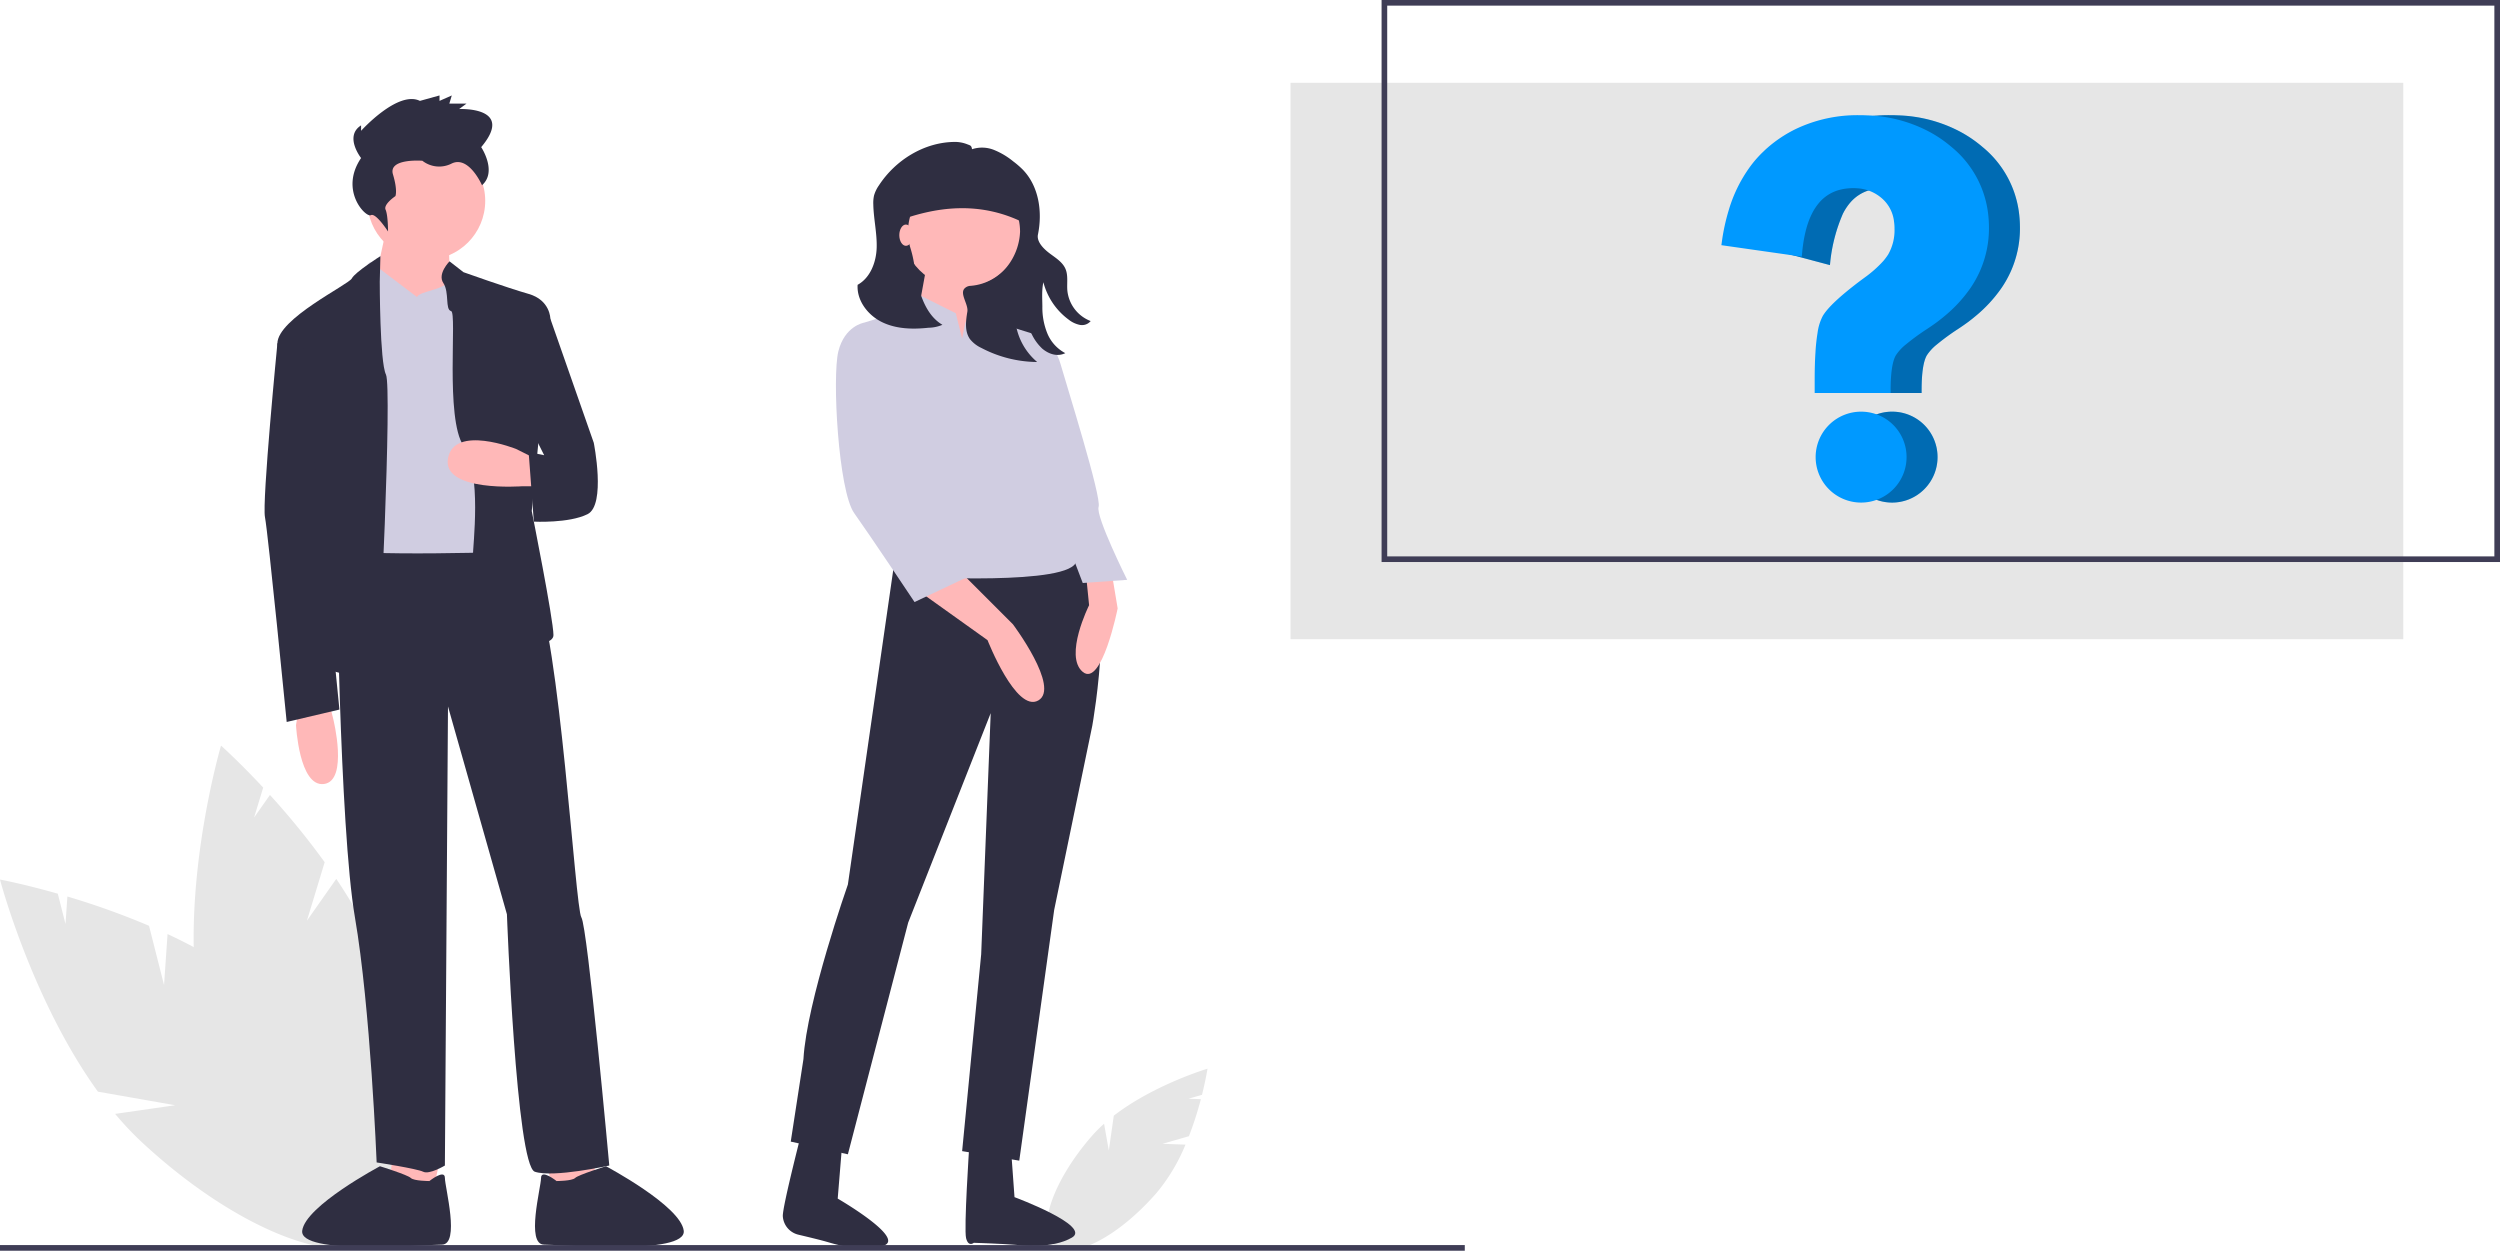 <svg id="ffb55883-6880-4c99-84fd-4a8eccb5f463" data-name="Layer 1" xmlns="http://www.w3.org/2000/svg" width="887.5" height="444.01" viewBox="0 0 887.5 444.01"><title>faq</title><rect x="458.131" y="29.395" width="395.038" height="197.519" fill="#e6e6e6"/><path d="M568.961,634.043l9.356-2.697a122.561,122.561,0,0,0,4.242-13.147l-4.394-.16,4.79-1.381c1.387-5.527,1.955-9.276,1.955-9.276s-18.976,5.652-33.266,16.681l-1.763,12.37-1.687-9.511a49.586,49.586,0,0,0-4.392,4.421c-13.757,15.817-19.744,33.132-13.372,38.675s22.691-2.787,36.448-18.603a65.281,65.281,0,0,0,10.215-17.075Z" transform="translate(-156.25 -227.995)" fill="#e6e6e6"/><path d="M214.485,577.687l-5.333-21.034a273.135,273.135,0,0,0-28.978-10.396l-.673,9.775-2.73-10.77c-12.212-3.487-20.52-5.023-20.52-5.023s11.222,42.674,34.759,75.298l27.426,4.818-21.307,3.072a110.504,110.504,0,0,0,9.531,10.1c34.24,31.782,72.377,46.364,85.181,32.569s-4.573-50.742-38.813-82.524c-10.615-9.853-23.949-17.76-37.297-23.982Z" transform="translate(-156.25 -227.995)" fill="#e6e6e6"/><path d="M265.205,554.844l6.307-20.763a273.135,273.135,0,0,0-19.433-23.878l-5.629,8.02,3.229-10.631c-8.652-9.298-14.969-14.907-14.969-14.907s-12.452,42.331-9.166,82.426l20.988,18.301-19.827-8.384a110.503,110.503,0,0,0,2.938,13.573c12.883,44.906,37.992,77.101,56.084,71.911s22.314-45.801,9.431-90.706c-3.994-13.921-11.322-27.582-19.531-39.809Z" transform="translate(-156.25 -227.995)" fill="#e6e6e6"/><polygon points="194.275 413.765 196.478 423.676 211.894 422.574 210.793 411.563 194.275 413.765" fill="#ffb8b8"/><polygon points="155.735 413.765 153.533 423.676 138.116 422.574 139.218 411.563 155.735 413.765" fill="#ffb8b8"/><circle cx="151.33" cy="71.306" r="20.922" fill="#ffb8b8"/><polygon points="138.116 76.812 132.611 102.139 160.139 110.948 159.038 79.015 138.116 76.812" fill="#ffb8b8"/><path d="M304.277,333.437l-13.854-10.489s-2.663-3.826-3.764-.522S275.647,337.842,275.647,337.842l7.708,90.295,58.361,1.101s-22.805-105.259-25.717-101.631S305.378,331.235,304.277,333.437Z" transform="translate(-156.25 -227.995)" fill="#d0cde1"/><path d="M315.839,320.774s-4.405,4.405-2.202,7.708.551,9.429,2.753,9.945-2.202,37.955,4.405,47.865,3.303,35.237,3.303,39.642,6.607,30.832,6.607,30.832,22.023,2.202,22.023-3.303-7.708-44.046-7.708-44.046l6.607-68.272s0-6.607-7.708-8.809-23.124-7.708-23.124-7.708Z" transform="translate(-156.25 -227.995)" fill="#2f2e41"/><path d="M347.222,400.608H341.716s-28.63,2.202-26.428-9.91,24.225-3.303,24.225-3.303l6.607,3.303Z" transform="translate(-156.25 -227.995)" fill="#ffb8b8"/><path d="M291.298,318.922s-9.044,5.706-10.145,7.908-26.428,14.315-26.428,23.124,7.708,18.72,7.708,18.72l9.91,96.901s16.517,5.506,17.618,1.101,5.506-101.306,3.303-105.711-2.202-33.035-2.202-33.035Z" transform="translate(-156.25 -227.995)" fill="#2f2e41"/><path d="M262.433,478.79l-1.101,6.607s1.101,22.023,9.91,20.922,3.303-23.124,3.303-23.124l-1.101-4.405Z" transform="translate(-156.25 -227.995)" fill="#ffb8b8"/><path d="M275.647,422.631s1.101,99.104,6.607,131.037,7.708,86.991,7.708,86.991,14.315,2.202,16.517,3.303,7.708-2.202,7.708-2.202l1.101-162.971,20.922,73.777s3.303,89.193,9.91,91.396,26.428-2.202,26.428-2.202-7.708-84.789-9.91-88.092-7.708-100.205-16.517-117.823l-3.303-12.113S280.051,425.934,275.647,422.631Z" transform="translate(-156.25 -227.995)" fill="#2f2e41"/><path d="M353.829,647.266s-5.506-4.405-5.506-1.101-5.506,23.675,1.101,23.675,50.653,3.854,49.552-4.955-27.599-22.876-27.599-22.876-9.841,3.055-10.942,4.156S353.829,647.266,353.829,647.266Z" transform="translate(-156.25 -227.995)" fill="#2f2e41"/><path d="M308.681,647.266s5.506-4.405,5.506-1.101,5.506,23.675-1.101,23.675-50.653,3.854-49.552-4.955,27.599-22.876,27.599-22.876,9.841,3.055,10.942,4.156S308.681,647.266,308.681,647.266Z" transform="translate(-156.25 -227.995)" fill="#2f2e41"/><path d="M343.918,340.044l7.708,1.101,15.416,44.046s4.405,22.023-2.202,25.327-19.077,2.658-19.077,2.658L343.918,388.495l5.506,1.101-5.506-11.012Z" transform="translate(-156.25 -227.995)" fill="#2f2e41"/><path d="M260.231,345.55l-5.506,4.405s-5.506,56.159-4.405,61.665,7.708,72.676,7.708,72.676l18.72-4.405L263.534,346.651Z" transform="translate(-156.25 -227.995)" fill="#2f2e41"/><path d="M284.434,284.095s-6.091-7.727,0-11.591v1.932s13.053-14.489,20.885-10.625l6.962-1.932v1.932l4.351-1.932-.87,2.898h6.091l-2.611,1.932s20.014-.966,7.832,13.523c0,0,5.791,8.687.285,13.52,0,0-4.636-10.622-10.727-7.724a9.7,9.7,0,0,1-10.442-.966s-12.183-.966-10.442,4.83.87,7.727.87,7.727-4.351,2.898-3.481,4.83.87,7.727.87,7.727-4.351-6.761-6.091-5.795S276.603,295.686,284.434,284.095Z" transform="translate(-156.25 -227.995)" fill="#2f2e41"/><polygon points="366.909 125.259 320.608 126.409 314.376 71.2 366.909 71.2 366.909 125.259" fill="#2f2e41"/><path d="M474.148,424.824,457.247,542.002s-14.647,41.688-15.774,61.969l-4.507,29.295,20.281,4.507L478.655,555.523l29.295-74.363L504.569,566.79l-6.76,69.856,20.281,3.38,12.394-89.01L544.004,485.667s10.14-56.336-5.634-61.969Z" transform="translate(-156.25 -227.995)" fill="#2f2e41"/><path d="M455.891,626.075l-2.255,27.424s24.135,13.953,16.391,16.658-18.343-.775-20.511-1.39c-2.289-.649-6.564-1.684-9.798-2.451a7.186,7.186,0,0,1-5.562-6.472l-.006-.101c-.195-3.375,7.418-32.7,7.418-32.7Z" transform="translate(-156.25 -227.995)" fill="#2f2e41"/><path d="M514.499,626.761l1.9,26.223s27.483,10.211,20.399,14.345-18.153,2.744-20.399,2.555c-4.14-.349-14.443-.696-14.443-.696s-1.905,1.649-2.741-1.626,1.115-32.532,1.115-32.532Z" transform="translate(-156.25 -227.995)" fill="#2f2e41"/><circle cx="341.559" cy="80.777" r="21.408" fill="#ffb8b8"/><polygon points="329.165 93.171 324.658 117.959 343.812 126.973 348.319 95.425 329.165 93.171" fill="#ffb8b8"/><path d="M483.161,438.345l23.661,16.901s10.14,25.914,18.027,21.408-9.014-27.041-9.014-27.041L496.682,430.458Z" transform="translate(-156.25 -227.995)" fill="#ffb8b8"/><path d="M550.764,430.458l2.253,13.521s-5.634,28.168-12.394,22.534,2.253-23.661,2.253-23.661l-1.127-11.267Z" transform="translate(-156.25 -227.995)" fill="#ffb8b8"/><path d="M497.809,348.207l-2.253-9.014-13.521-6.76-4.507,5.634-14.647,4.507,16.901,90.137s57.462,3.38,58.589-5.634S527.103,393.276,527.103,393.276s3.38-12.394,2.253-19.154l-4.507-27.041-18.027-5.634-4.117-4.981-3.77,6.108Z" transform="translate(-156.25 -227.995)" fill="#d0cde1"/><path d="M466.261,344.827l-3.38-2.253s-6.76,1.127-9.014,10.14,0,49.575,5.634,57.462,21.408,31.548,21.408,31.548l21.408-10.14-22.534-25.914-5.634-32.675Z" transform="translate(-156.25 -227.995)" fill="#d0cde1"/><path d="M515.836,349.334l9.014-2.253s5.634,2.253,7.887,10.14,14.647,47.322,13.521,50.702,10.14,25.914,10.14,25.914l-15.774,1.127-9.014-23.661-9.014-23.661Z" transform="translate(-156.25 -227.995)" fill="#d0cde1"/><path d="M460.705,329.102c4.515-2.479,6.616-8.044,6.765-13.192.15-5.148-1.099-10.244-1.197-15.393a11.898,11.898,0,0,1,.267-3.139,12.074,12.074,0,0,1,1.727-3.574c5.871-8.996,16.076-15.324,26.826-15.424a11.914,11.914,0,0,1,4.539.835c1.111.445,1.475.391,1.688,1.755a11.359,11.359,0,0,1,7.796.248,26.375,26.375,0,0,1,6.817,4.06,30.749,30.749,0,0,1,3.447,2.984c5.681,5.885,6.989,14.955,5.343,22.968-.535,2.605,2.032,5.12,4.156,6.72s4.577,3.069,5.62,5.515c1.003,2.353.452,5.044.654,7.594a12.989,12.989,0,0,0,8.286,10.913,3.998,3.998,0,0,1-3.857,1.356,9.492,9.492,0,0,1-4.019-1.913,23.906,23.906,0,0,1-8.912-13.224c-.624,2.838-.382,5.765-.359,8.67a24.217,24.217,0,0,0,1.756,9.47,13.866,13.866,0,0,0,6.384,7.03c-2.786,1.364-5.857.376-8.218-1.637a17.175,17.175,0,0,1-4.729-7.88,39.274,39.274,0,0,1-1.892-14.906,21.283,21.283,0,0,0-2.671,14.51,22.184,22.184,0,0,0,7.524,13.06,43.219,43.219,0,0,1-19.781-4.982,11.196,11.196,0,0,1-4.057-3.125c-1.963-2.724-1.499-6.439-.948-9.751.436-2.619-2.837-6.405-.963-8.286a3.107,3.107,0,0,1,2.083-.895A18.437,18.437,0,0,0,514.823,321.194a21.316,21.316,0,0,0,3.549-10.93,19.889,19.889,0,1,0-38.886,5.902,39.911,39.911,0,0,1,1.448,6.74,52.959,52.959,0,0,0,1.614,7.841c1.418,4.938,3.82,9.976,8.265,12.551a12.9,12.9,0,0,1-4.915,1.041c-5.578.615-11.444.479-16.492-1.971C464.358,339.919,460.346,334.702,460.705,329.102Z" transform="translate(-156.25 -227.995)" fill="#2f2e41"/><path d="M472.876,307.247c16.019-6.42,31.81-7.79,47.191,0V294.306a8.429,8.429,0,0,0-8.429-8.429H479.535a6.659,6.659,0,0,0-6.659,6.659Z" transform="translate(-156.25 -227.995)" fill="#2f2e41"/><ellipse cx="321.611" cy="83.488" rx="2.361" ry="3.778" fill="#ffb8b8"/><rect y="442.01" width="520" height="2" fill="#3f3d56"/><path d="M1043.75,427.515H646.71v-199.52h397.04Zm-395.04-2h393.04v-195.52H648.71Z" transform="translate(-156.25 -227.995)" fill="#3f3d56"/><path d="M844.08,390.285a16.138,16.138,0,1,1-16.15-16.15A16.105,16.105,0,0,1,844.08,390.285Z" transform="translate(-156.25 -227.995)" fill="#0099ff"/><path d="M844.08,390.285a16.138,16.138,0,1,1-16.15-16.15A16.105,16.105,0,0,1,844.08,390.285Z" transform="translate(-156.25 -227.995)" opacity="0.3"/><path d="M873.33,308.875a37.394,37.394,0,0,1-3.19,15.33,38.171,38.171,0,0,1-3.31,5.95,49.257,49.257,0,0,1-9.44,10.2c-.62.52-1.3,1.06-2.21,1.76-1.14.85-2.41,1.74-3.87,2.7a80.778,80.778,0,0,0-7.43,5.43,16.484,16.484,0,0,0-3.61,3.9c-1.23,2.15-1.85,6.31-1.85,12.37v1H811.46v-4.68c0-3.66.09-6.74.26-9.42a67.414,67.414,0,0,1,.76-7.25,17.995,17.995,0,0,1,1.88-6.05c1.77-2.95,6.04-6.96,13.04-12.26.3-.22.6-.45.91-.68.29-.2.57-.41.86-.63a41.521,41.521,0,0,0,6.66-5.9,21.335,21.335,0,0,0,1.62-2.16l.13-.2a17.275,17.275,0,0,0,2.22-9.12,15.976,15.976,0,0,0-.16-2.41,12.748,12.748,0,0,0-4.06-8.12,14.524,14.524,0,0,0-9.11-3.8c-.43-.04-.83-.05-1.24-.05a19.346,19.346,0,0,0-4.73.56,14.252,14.252,0,0,0-7.44,4.6,19.343,19.343,0,0,0-2.6,3.97,57.982,57.982,0,0,0-4.48,17.14l-.1,1.05-25.38-6.76v-11.19c.12-.45.25-.9.39-1.34a50.499,50.499,0,0,1,7.63-15.63,39.674,39.674,0,0,1,4.93-5.57c.43-.43.9-.85,1.37-1.26a45.573,45.573,0,0,1,10.09-6.64l.32-.15a50.783,50.783,0,0,1,22.03-4.68c.79,0,1.72.01,2.64.06a50.321,50.321,0,0,1,21.69,5.53,44.201,44.201,0,0,1,8.43,5.68,36.015,36.015,0,0,1,13.01,23.68A42.233,42.233,0,0,1,873.33,308.875Z" transform="translate(-156.25 -227.995)" fill="#0099ff"/><path d="M873.33,308.875a37.394,37.394,0,0,1-3.19,15.33,38.171,38.171,0,0,1-3.31,5.95,49.257,49.257,0,0,1-9.44,10.2c-.62.52-1.3,1.06-2.21,1.76-1.14.85-2.41,1.74-3.87,2.7a80.778,80.778,0,0,0-7.43,5.43,16.484,16.484,0,0,0-3.61,3.9c-1.23,2.15-1.85,6.31-1.85,12.37v1H811.46v-4.68c0-3.66.09-6.74.26-9.42a67.414,67.414,0,0,1,.76-7.25,17.995,17.995,0,0,1,1.88-6.05c1.77-2.95,6.04-6.96,13.04-12.26.3-.22.6-.45.91-.68.29-.2.57-.41.86-.63a41.521,41.521,0,0,0,6.66-5.9,21.335,21.335,0,0,0,1.62-2.16l.13-.2a17.275,17.275,0,0,0,2.22-9.12,15.976,15.976,0,0,0-.16-2.41,12.748,12.748,0,0,0-4.06-8.12,14.524,14.524,0,0,0-9.11-3.8c-.43-.04-.83-.05-1.24-.05a19.346,19.346,0,0,0-4.73.56,14.252,14.252,0,0,0-7.44,4.6,19.343,19.343,0,0,0-2.6,3.97,57.982,57.982,0,0,0-4.48,17.14l-.1,1.05-25.38-6.76v-11.19c.12-.45.25-.9.39-1.34a50.499,50.499,0,0,1,7.63-15.63,39.674,39.674,0,0,1,4.93-5.57c.43-.43.9-.85,1.37-1.26a45.573,45.573,0,0,1,10.09-6.64l.32-.15a50.783,50.783,0,0,1,22.03-4.68c.79,0,1.72.01,2.64.06a50.321,50.321,0,0,1,21.69,5.53,44.201,44.201,0,0,1,8.43,5.68,36.015,36.015,0,0,1,13.01,23.68A42.233,42.233,0,0,1,873.33,308.875Z" transform="translate(-156.25 -227.995)" opacity="0.3"/><path d="M833.08,390.285a16.138,16.138,0,1,1-16.15-16.15A16.105,16.105,0,0,1,833.08,390.285Z" transform="translate(-156.25 -227.995)" fill="#0099ff"/><path d="M862.33,308.875a37.394,37.394,0,0,1-3.19,15.33,38.171,38.171,0,0,1-3.31,5.95,49.257,49.257,0,0,1-9.44,10.2c-.62.52-1.3,1.06-2.21,1.76-1.14.85-2.41,1.74-3.87,2.7a80.778,80.778,0,0,0-7.43,5.43,16.484,16.484,0,0,0-3.61,3.9c-1.23,2.15-1.85,6.31-1.85,12.37v1H800.46v-4.68c0-3.66.09-6.74.26-9.42a67.414,67.414,0,0,1,.76-7.25,17.995,17.995,0,0,1,1.88-6.05c1.77-2.95,6.04-6.96,13.04-12.26.3-.22.6-.45.91-.68.29-.2.57-.41.86-.63a41.521,41.521,0,0,0,6.66-5.9,21.335,21.335,0,0,0,1.62-2.16l.13-.2a17.275,17.275,0,0,0,2.22-9.12,15.976,15.976,0,0,0-.16-2.41,12.748,12.748,0,0,0-4.06-8.12,14.524,14.524,0,0,0-9.11-3.8c-.43-.04-.83-.05-1.24-.05a19.346,19.346,0,0,0-4.73.56,14.252,14.252,0,0,0-7.44,4.6,19.343,19.343,0,0,0-2.6,3.97c-1.8,3.59-2.97,8.35-3.48,14.14l-.1,1.05-28.54-4.07.14-.99a71.623,71.623,0,0,1,2.41-11.23,50.499,50.499,0,0,1,7.63-15.63,39.674,39.674,0,0,1,4.93-5.57c.43-.43.9-.85,1.37-1.26a45.573,45.573,0,0,1,10.09-6.64l.32-.15a50.783,50.783,0,0,1,22.03-4.68c.79,0,1.72.01,2.64.06a50.321,50.321,0,0,1,21.69,5.53,44.201,44.201,0,0,1,8.43,5.68,36.015,36.015,0,0,1,13.01,23.68A42.233,42.233,0,0,1,862.33,308.875Z" transform="translate(-156.25 -227.995)" fill="#0099ff"/></svg>